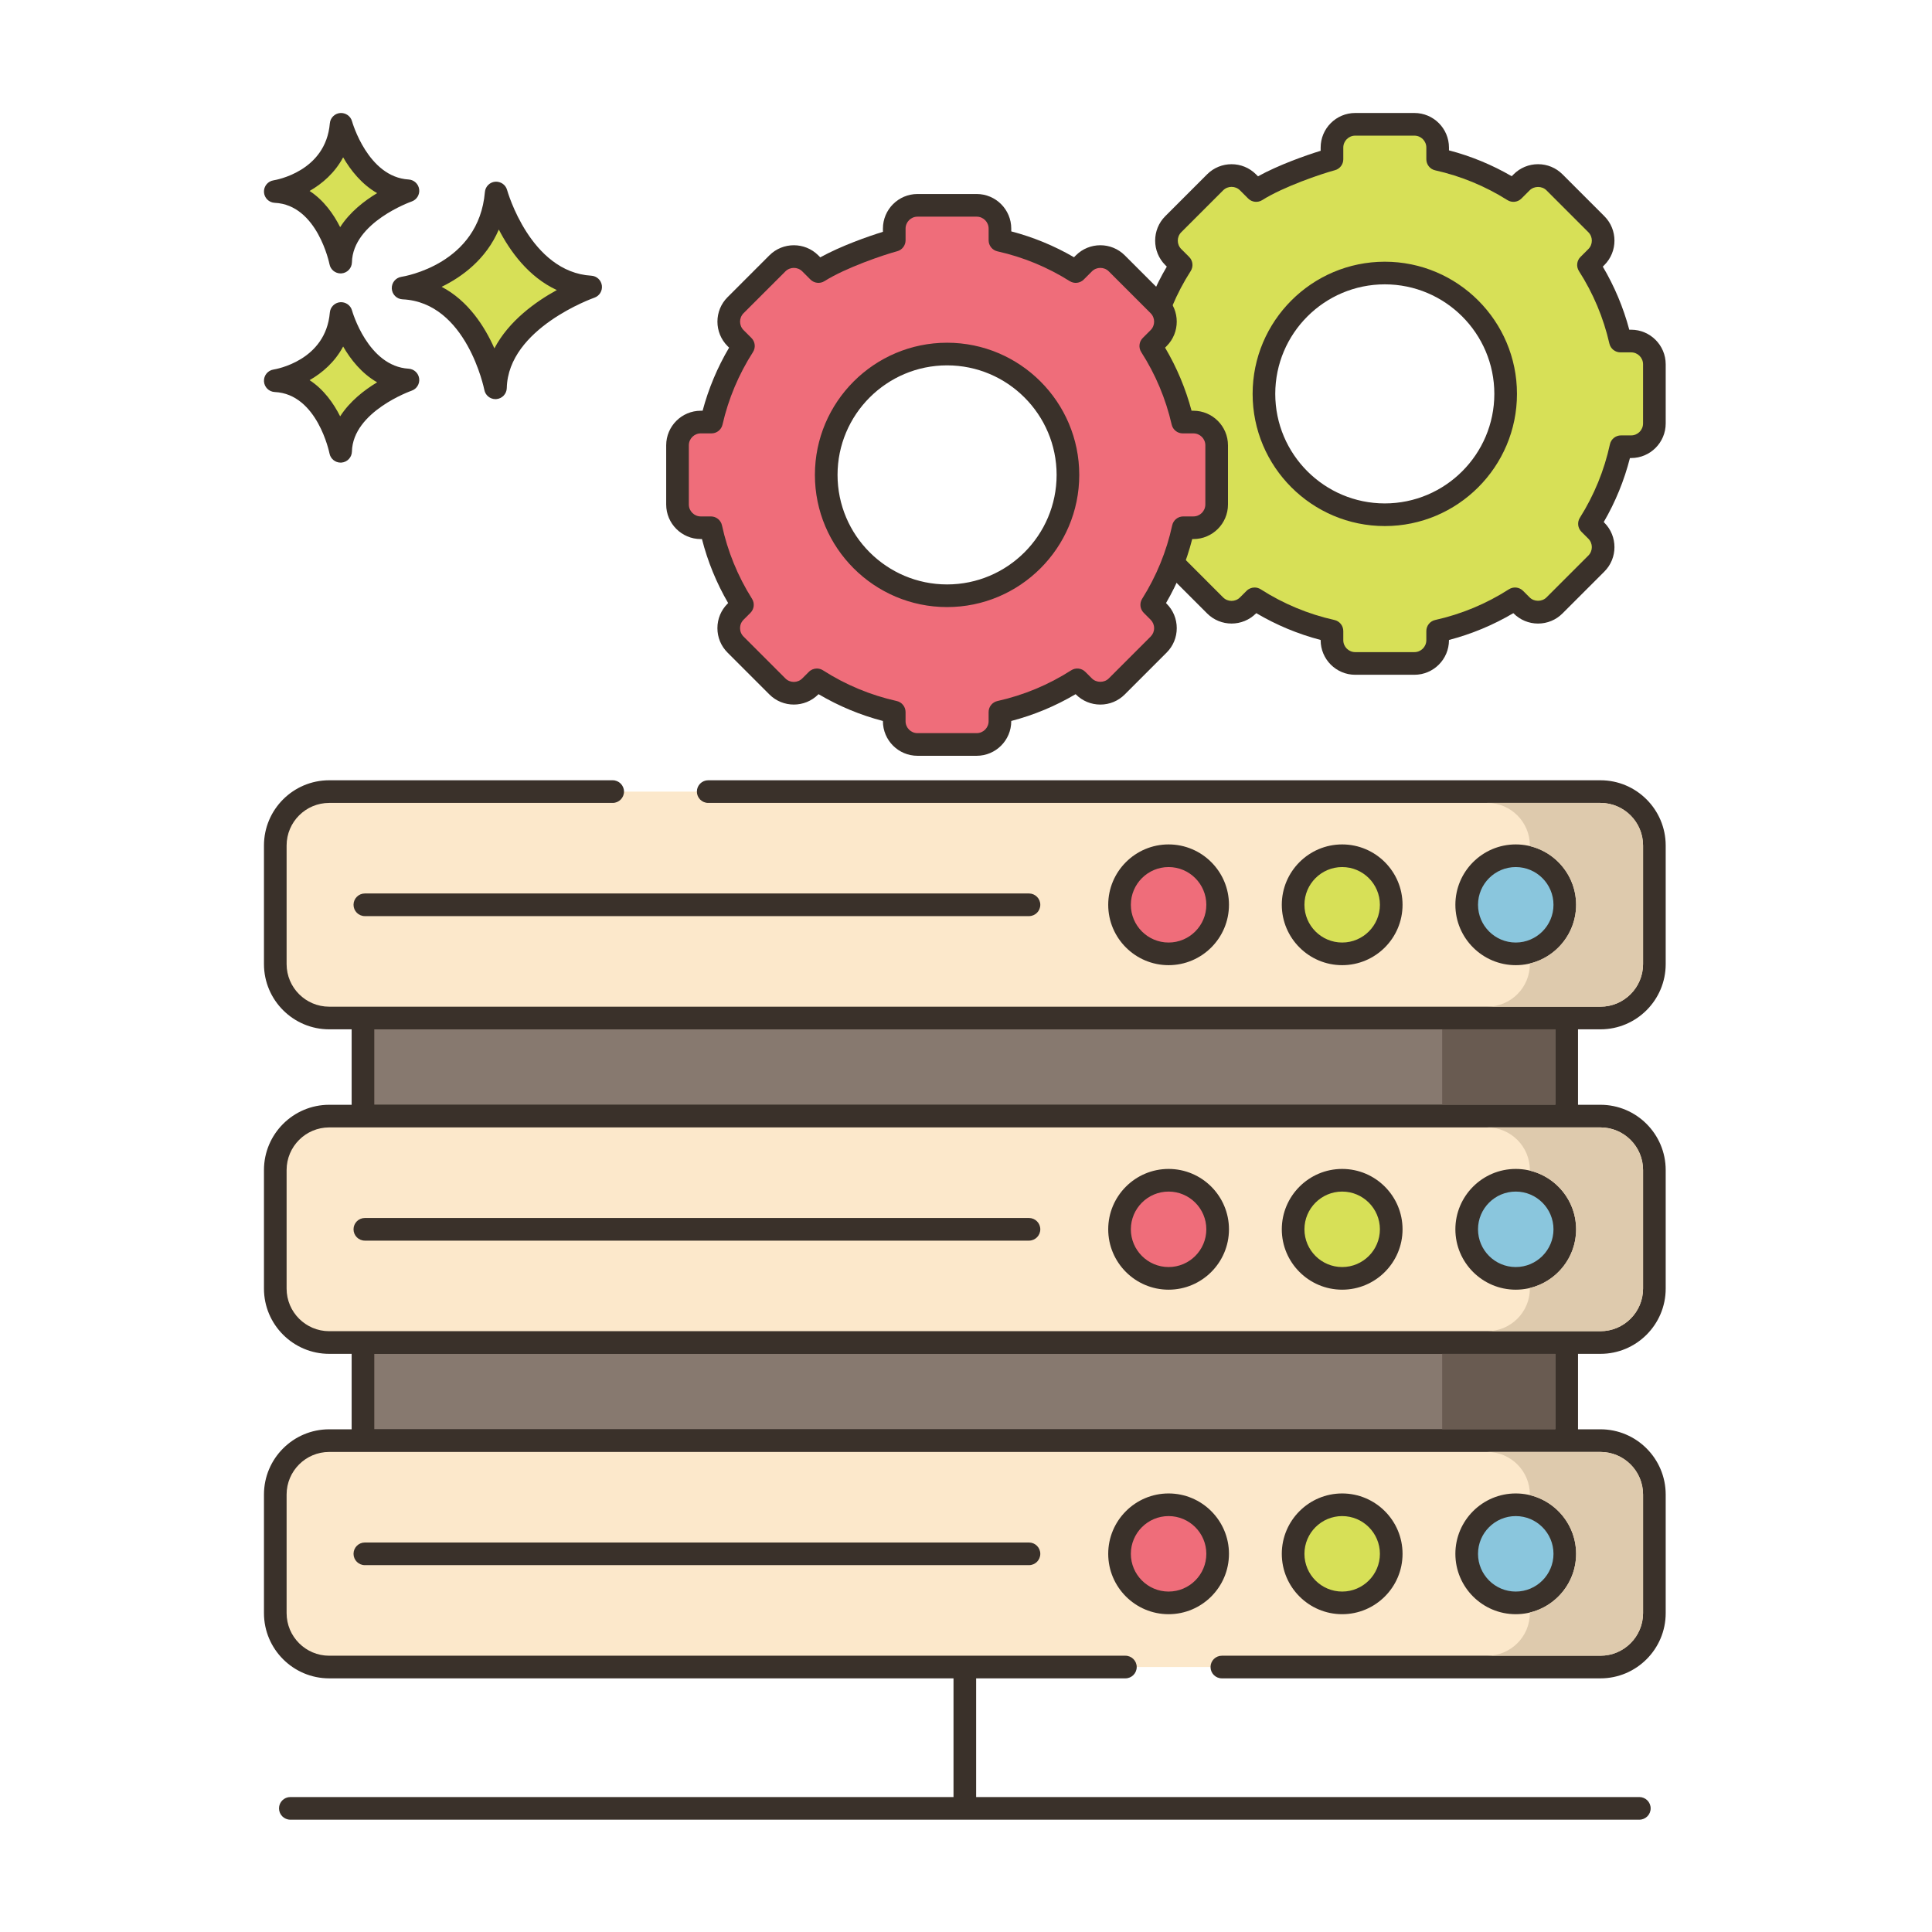 <?xml version="1.0" encoding="utf-8"?>
<!-- Generator: Adobe Illustrator 22.0.1, SVG Export Plug-In . SVG Version: 6.00 Build 0)  -->
<svg version="1.1" id="Layer_1" xmlns="http://www.w3.org/2000/svg" xmlns:xlink="http://www.w3.org/1999/xlink" x="0px" y="0px"
	 viewBox="0 0 256 256" style="enable-background:new 0 0 256 256;" xml:space="preserve">
<style type="text/css">
	.st0{fill:#3A312A;}
	.st1{fill:#F16C7A;}
	.st2{fill:#D7E057;}
	.st3{fill:#F8E4C8;}
	.st4{fill:#89C4DB;}
	.st5{fill-rule:evenodd;clip-rule:evenodd;fill:#F8E4C8;}
	.st6{fill:#87796F;}
	.st7{fill:#D4DB56;}
	.st8{fill:#F59689;}
	.st9{fill:#6CA6BE;}
	.st10{fill:#695B51;}
	.st11{fill:#F7E3C7;}
	.st12{fill:#8AC6DD;}
	.st13{fill:#6CA8BF;}
	.st14{fill:#D6DF58;}
	.st15{fill:#FAE6CA;}
	.st16{fill:#EF6D7A;}
	.st17{fill:#DDC9AC;}
	.st18{fill:#D24E5C;}
	.st19{fill:#6A5C52;}
	.st20{fill:#B9C239;}
	.st21{fill:#FCE8CB;}
	.st22{fill:#DECAAD;}
	.st23{fill:#D5DE58;}
	.st24{fill:#8AC5DC;}
	.st25{fill:#D34E5C;}
	.st26{fill:#ED6E7A;}
	.st27{fill:#B8C136;}
</style>
<g>
	<g>
		<g>
			<path class="st2" d="M65.745,25.572c-0.922,10.875-12.332,12.592-12.332,12.592c9.797,0.458,12.238,13.222,12.238,13.222
				c0.209-9.101,12.613-13.356,12.613-13.356C68.973,37.477,65.745,25.572,65.745,25.572z"/>
		</g>
	</g>
	<g>
		<g>
			<path class="st0" d="M78.354,36.532c-8.071-0.48-11.117-11.196-11.161-11.354c-0.19-0.702-0.855-1.153-1.582-1.101
				c-0.725,0.065-1.298,0.643-1.36,1.367C63.442,34.98,53.604,36.616,53.19,36.681c-0.763,0.115-1.315,0.79-1.275,1.561
				c0.039,0.771,0.657,1.386,1.428,1.421c8.485,0.396,10.813,11.892,10.835,12.006c0.136,0.712,0.759,1.218,1.472,1.218
				c0.042,0,0.084-0.002,0.126-0.005c0.764-0.063,1.357-0.693,1.375-1.461c0.183-7.937,11.488-11.933,11.602-11.973
				c0.677-0.233,1.094-0.913,0.997-1.622C79.652,37.116,79.068,36.574,78.354,36.532z M65.51,46.163
				c-1.281-2.885-3.458-6.307-6.993-8.158c2.718-1.325,5.886-3.642,7.578-7.59c1.464,2.833,3.915,6.28,7.688,8.019
				C70.984,39.972,67.423,42.511,65.51,46.163z"/>
		</g>
	</g>
	<g>
		<g>
			<path class="st2" d="M45.2,41.541c-0.652,7.692-8.723,8.906-8.723,8.906c6.929,0.324,8.656,9.352,8.656,9.352
				c0.148-6.437,8.921-9.447,8.921-9.447C47.482,49.961,45.2,41.541,45.2,41.541z"/>
		</g>
	</g>
	<g>
		<g>
			<path class="st0" d="M54.144,48.854c-5.402-0.321-7.477-7.635-7.497-7.709c-0.191-0.7-0.855-1.158-1.582-1.099
				c-0.725,0.065-1.298,0.643-1.36,1.367c-0.542,6.389-7.175,7.506-7.452,7.55c-0.763,0.115-1.314,0.79-1.275,1.561
				c0.04,0.771,0.657,1.386,1.428,1.421c5.652,0.264,7.238,8.06,7.253,8.136c0.136,0.712,0.759,1.218,1.472,1.218
				c0.042,0,0.084-0.002,0.126-0.005c0.764-0.063,1.357-0.694,1.375-1.461c0.122-5.304,7.833-8.036,7.909-8.063
				c0.678-0.232,1.096-0.912,1-1.622C55.444,49.438,54.859,48.896,54.144,48.854z M45.072,55.168
				c-0.862-1.713-2.157-3.561-4.05-4.795c1.69-0.967,3.353-2.411,4.447-4.458c0.985,1.703,2.444,3.565,4.503,4.745
				C48.276,51.68,46.352,53.168,45.072,55.168z"/>
		</g>
	</g>
	<g>
		<g>
			<path class="st2" d="M45.2,16.471c-0.652,7.692-8.723,8.907-8.723,8.907c6.929,0.324,8.656,9.352,8.656,9.352
				c0.148-6.437,8.921-9.447,8.921-9.447C47.482,24.892,45.2,16.471,45.2,16.471z"/>
		</g>
	</g>
	<g>
		<g>
			<path class="st0" d="M54.144,23.785c-5.402-0.321-7.477-7.635-7.497-7.709c-0.191-0.7-0.855-1.155-1.582-1.099
				c-0.725,0.065-1.298,0.643-1.36,1.367c-0.542,6.389-7.175,7.506-7.452,7.55c-0.763,0.115-1.314,0.79-1.275,1.561
				c0.04,0.771,0.657,1.385,1.428,1.421c5.652,0.265,7.239,8.06,7.254,8.136c0.136,0.712,0.759,1.218,1.472,1.218
				c0.042,0,0.083-0.002,0.125-0.005c0.764-0.063,1.357-0.694,1.375-1.461c0.122-5.304,7.833-8.036,7.909-8.063
				c0.678-0.232,1.096-0.912,1-1.622C55.444,24.369,54.859,23.827,54.144,23.785z M45.072,30.099
				c-0.862-1.713-2.157-3.561-4.051-4.795c1.69-0.967,3.353-2.411,4.447-4.458c0.985,1.703,2.444,3.565,4.503,4.745
				C48.276,26.611,46.352,28.098,45.072,30.099z"/>
		</g>
	</g>
	<g>
		<g>
			<path class="st0" d="M127.845,203.95c-0.829,0-1.5,0.672-1.5,1.5v33.939c0,0.828,0.671,1.5,1.5,1.5s1.5-0.672,1.5-1.5V205.45
				C129.345,204.622,128.673,203.95,127.845,203.95z"/>
		</g>
	</g>
	<g>
		<g>
			<path class="st0" d="M217.22,238.118H38.47c-0.829,0-1.5,0.672-1.5,1.5s0.671,1.5,1.5,1.5h178.75c0.829,0,1.5-0.672,1.5-1.5
				S218.048,238.118,217.22,238.118z"/>
		</g>
	</g>
	<g>
		<g>
			<rect x="48.095" y="134.89" class="st6" width="159.5" height="13"/>
		</g>
	</g>
	<g>
		<g>
			<path class="st0" d="M207.595,133.39h-159.5c-0.829,0-1.5,0.672-1.5,1.5v13c0,0.828,0.671,1.5,1.5,1.5h159.5
				c0.829,0,1.5-0.672,1.5-1.5v-13C209.095,134.062,208.423,133.39,207.595,133.39z M206.095,146.39h-156.5v-10h156.5V146.39z"/>
		</g>
	</g>
	<g>
		<g>
			<rect x="48.095" y="177.89" class="st6" width="159.5" height="13"/>
		</g>
	</g>
	<g>
		<g>
			<path class="st0" d="M207.595,176.39h-159.5c-0.829,0-1.5,0.672-1.5,1.5v13c0,0.828,0.671,1.5,1.5,1.5h159.5
				c0.829,0,1.5-0.672,1.5-1.5v-13C209.095,177.062,208.423,176.39,207.595,176.39z M206.095,189.39h-156.5v-10h156.5V189.39z"/>
		</g>
	</g>
	<g>
		<g>
			<path class="st21" d="M212.07,190.89H43.62c-3.945,0-7.143,3.198-7.143,7.143v15.714c0,3.945,3.198,7.143,7.143,7.143h168.45
				c3.945,0,7.143-3.198,7.143-7.143v-15.714C219.213,194.088,216.015,190.89,212.07,190.89z"/>
		</g>
	</g>
	<g>
		<g>
			<path class="st0" d="M212.07,189.39H43.62c-4.766,0-8.643,3.878-8.643,8.644v15.714c0,4.766,3.877,8.643,8.643,8.643h105.5
				c0.829,0,1.5-0.672,1.5-1.5s-0.671-1.5-1.5-1.5H43.62c-3.112,0-5.643-2.531-5.643-5.643v-15.714c0-3.112,2.532-5.644,5.643-5.644
				h168.45c3.112,0,5.643,2.531,5.643,5.644v15.714c0,3.111-2.531,5.643-5.643,5.643h-50.167c-0.829,0-1.5,0.672-1.5,1.5
				s0.671,1.5,1.5,1.5h50.167c4.766,0,8.643-3.877,8.643-8.643v-15.714C220.713,193.268,216.835,189.39,212.07,189.39z"/>
		</g>
	</g>
	<g>
		<g>
			<circle class="st12" cx="200.845" cy="205.89" r="6.5"/>
		</g>
	</g>
	<g>
		<g>
			<path class="st0" d="M200.845,197.89c-4.411,0-8,3.589-8,8s3.589,8,8,8c4.411,0,8-3.589,8-8S205.256,197.89,200.845,197.89z
				 M200.845,210.89c-2.757,0-5-2.243-5-5s2.243-5,5-5c2.757,0,5,2.243,5,5S203.602,210.89,200.845,210.89z"/>
		</g>
	</g>
	<g>
		<g>
			<circle class="st2" cx="177.845" cy="205.89" r="6.5"/>
		</g>
	</g>
	<g>
		<g>
			<path class="st0" d="M177.845,197.89c-4.411,0-8,3.589-8,8s3.589,8,8,8c4.411,0,8-3.589,8-8S182.256,197.89,177.845,197.89z
				 M177.845,210.89c-2.757,0-5-2.243-5-5s2.243-5,5-5c2.757,0,5,2.243,5,5S180.602,210.89,177.845,210.89z"/>
		</g>
	</g>
	<g>
		<g>
			<circle class="st16" cx="154.845" cy="205.89" r="6.5"/>
		</g>
	</g>
	<g>
		<g>
			<path class="st0" d="M154.845,197.89c-4.411,0-8,3.589-8,8s3.589,8,8,8c4.411,0,8-3.589,8-8S159.256,197.89,154.845,197.89z
				 M154.845,210.89c-2.757,0-5-2.243-5-5s2.243-5,5-5c2.757,0,5,2.243,5,5S157.602,210.89,154.845,210.89z"/>
		</g>
	</g>
	<g>
		<g>
			<path class="st0" d="M136.345,204.39h-88c-0.829,0-1.5,0.672-1.5,1.5s0.671,1.5,1.5,1.5h88c0.829,0,1.5-0.672,1.5-1.5
				S137.173,204.39,136.345,204.39z"/>
		</g>
	</g>
	<g>
		<g>
			<path class="st21" d="M212.07,147.89H43.62c-3.945,0-7.143,3.198-7.143,7.143v15.714c0,3.945,3.198,7.143,7.143,7.143h168.45
				c3.945,0,7.143-3.198,7.143-7.143v-15.714C219.213,151.088,216.015,147.89,212.07,147.89z"/>
		</g>
	</g>
	<g>
		<g>
			<path class="st0" d="M212.07,146.39H43.62c-4.766,0-8.643,3.878-8.643,8.644v15.714c0,4.766,3.877,8.643,8.643,8.643h168.45
				c4.766,0,8.643-3.877,8.643-8.643v-15.714C220.713,150.268,216.835,146.39,212.07,146.39z M217.713,170.747
				c0,3.111-2.531,5.643-5.643,5.643H43.62c-3.112,0-5.643-2.531-5.643-5.643v-15.714c0-3.112,2.531-5.644,5.643-5.644h168.45
				c3.112,0,5.643,2.531,5.643,5.644V170.747z"/>
		</g>
	</g>
	<g>
		<g>
			<circle class="st12" cx="200.845" cy="162.89" r="6.5"/>
		</g>
	</g>
	<g>
		<g>
			<path class="st0" d="M200.845,154.89c-4.411,0-8,3.589-8,8s3.589,8,8,8c4.411,0,8-3.589,8-8S205.256,154.89,200.845,154.89z
				 M200.845,167.89c-2.757,0-5-2.243-5-5s2.243-5,5-5c2.757,0,5,2.243,5,5S203.602,167.89,200.845,167.89z"/>
		</g>
	</g>
	<g>
		<g>
			<circle class="st2" cx="177.845" cy="162.89" r="6.5"/>
		</g>
	</g>
	<g>
		<g>
			<path class="st0" d="M177.845,154.89c-4.411,0-8,3.589-8,8s3.589,8,8,8c4.411,0,8-3.589,8-8S182.256,154.89,177.845,154.89z
				 M177.845,167.89c-2.757,0-5-2.243-5-5s2.243-5,5-5c2.757,0,5,2.243,5,5S180.602,167.89,177.845,167.89z"/>
		</g>
	</g>
	<g>
		<g>
			<circle class="st16" cx="154.845" cy="162.89" r="6.5"/>
		</g>
	</g>
	<g>
		<g>
			<path class="st0" d="M154.845,154.89c-4.411,0-8,3.589-8,8s3.589,8,8,8c4.411,0,8-3.589,8-8S159.256,154.89,154.845,154.89z
				 M154.845,167.89c-2.757,0-5-2.243-5-5s2.243-5,5-5c2.757,0,5,2.243,5,5S157.602,167.89,154.845,167.89z"/>
		</g>
	</g>
	<g>
		<g>
			<path class="st0" d="M136.345,161.39h-88c-0.829,0-1.5,0.672-1.5,1.5s0.671,1.5,1.5,1.5h88c0.829,0,1.5-0.672,1.5-1.5
				S137.173,161.39,136.345,161.39z"/>
		</g>
	</g>
	<g>
		<g>
			<path class="st21" d="M212.07,104.89H43.62c-3.945,0-7.143,3.198-7.143,7.143v15.714c0,3.945,3.198,7.143,7.143,7.143h168.45
				c3.945,0,7.143-3.198,7.143-7.143v-15.714C219.213,108.088,216.015,104.89,212.07,104.89z"/>
		</g>
	</g>
	<g>
		<g>
			<path class="st0" d="M212.07,103.39H93.841c-0.829,0-1.5,0.672-1.5,1.5s0.671,1.5,1.5,1.5H212.07
				c3.112,0,5.643,2.531,5.643,5.644v15.714c0,3.111-2.531,5.643-5.643,5.643H43.62c-3.112,0-5.643-2.531-5.643-5.643v-15.714
				c0-3.112,2.532-5.644,5.643-5.644h37.563c0.829,0,1.5-0.672,1.5-1.5s-0.671-1.5-1.5-1.5H43.62c-4.766,0-8.643,3.878-8.643,8.644
				v15.714c0,4.766,3.877,8.643,8.643,8.643h168.45c4.766,0,8.643-3.877,8.643-8.643v-15.714
				C220.713,107.268,216.835,103.39,212.07,103.39z"/>
		</g>
	</g>
	<g>
		<g>
			<circle class="st12" cx="200.845" cy="119.89" r="6.5"/>
		</g>
	</g>
	<g>
		<g>
			<path class="st0" d="M200.845,111.89c-4.411,0-8,3.589-8,8s3.589,8,8,8c4.411,0,8-3.589,8-8S205.256,111.89,200.845,111.89z
				 M200.845,124.89c-2.757,0-5-2.243-5-5s2.243-5,5-5c2.757,0,5,2.243,5,5S203.602,124.89,200.845,124.89z"/>
		</g>
	</g>
	<g>
		<g>
			<circle class="st2" cx="177.845" cy="119.89" r="6.5"/>
		</g>
	</g>
	<g>
		<g>
			<path class="st0" d="M177.845,111.89c-4.411,0-8,3.589-8,8s3.589,8,8,8c4.411,0,8-3.589,8-8S182.256,111.89,177.845,111.89z
				 M177.845,124.89c-2.757,0-5-2.243-5-5s2.243-5,5-5c2.757,0,5,2.243,5,5S180.602,124.89,177.845,124.89z"/>
		</g>
	</g>
	<g>
		<g>
			<circle class="st16" cx="154.845" cy="119.89" r="6.5"/>
		</g>
	</g>
	<g>
		<g>
			<path class="st0" d="M154.845,111.89c-4.411,0-8,3.589-8,8s3.589,8,8,8c4.411,0,8-3.589,8-8S159.256,111.89,154.845,111.89z
				 M154.845,124.89c-2.757,0-5-2.243-5-5s2.243-5,5-5c2.757,0,5,2.243,5,5S157.602,124.89,154.845,124.89z"/>
		</g>
	</g>
	<g>
		<g>
			<path class="st0" d="M136.345,118.39h-88c-0.829,0-1.5,0.672-1.5,1.5s0.671,1.5,1.5,1.5h88c0.829,0,1.5-0.672,1.5-1.5
				S137.173,118.39,136.345,118.39z"/>
		</g>
	</g>
	<g>
		<g>
			<rect x="191.095" y="179.39" class="st10" width="15" height="10"/>
		</g>
	</g>
	<g>
		<g>
			<rect x="191.095" y="136.39" class="st10" width="15" height="10"/>
		</g>
	</g>
	<g>
		<g>
			<path class="st22" d="M212.065,192.39h-15c3.12,0,5.65,2.53,5.65,5.64v0.08c3.51,0.85,6.13,4.02,6.13,7.78
				c0,3.76-2.62,6.93-6.13,7.78v0.08c0,3.11-2.53,5.64-5.65,5.64h15c3.12,0,5.65-2.53,5.65-5.64v-15.72
				C217.715,194.92,215.185,192.39,212.065,192.39z"/>
		</g>
	</g>
	<g>
		<g>
			<path class="st22" d="M212.065,149.39h-15c3.12,0,5.65,2.53,5.65,5.64v0.08c3.51,0.85,6.13,4.02,6.13,7.78
				c0,3.76-2.62,6.93-6.13,7.78v0.08c0,3.11-2.53,5.64-5.65,5.64h15c3.12,0,5.65-2.53,5.65-5.64v-15.72
				C217.715,151.92,215.185,149.39,212.065,149.39z"/>
		</g>
	</g>
	<g>
		<g>
			<path class="st2" d="M216.133,45.189h-1.419c-0.832-3.635-2.282-7.036-4.234-10.083l1.044-1.044c1.203-1.203,1.203-3.153,0-4.356
				l-5.546-5.546c-1.203-1.203-3.153-1.203-4.356,0l-1.083,1.083c-3.041-1.916-6.427-3.334-10.044-4.14v-1.552
				c0-1.701-1.379-3.08-3.08-3.08h-7.843c-1.701,0-3.08,1.379-3.08,3.08v1.552c-1.917,0.516-7.003,2.224-10.044,4.14l-1.083-1.083
				c-1.203-1.203-3.153-1.203-4.356,0l-5.546,5.546c-1.203,1.203-1.203,3.153,0,4.356l1.044,1.044
				c-1.952,3.048-3.402,6.448-4.234,10.083h-1.419c-1.701,0-3.08,1.379-3.08,3.08v7.843c0,1.701,1.379,3.08,3.08,3.08h1.345
				c0.8,3.681,2.232,7.125,4.177,10.213l-0.914,0.914c-1.203,1.203-1.203,3.153,0,4.356l5.546,5.546
				c1.203,1.203,3.153,1.203,4.356,0l0.874-0.875c3.094,1.983,6.553,3.446,10.253,4.271v1.212c0,1.701,1.379,3.08,3.08,3.08h7.843
				c1.701,0,3.08-1.379,3.08-3.08v-1.212c3.699-0.825,7.158-2.288,10.253-4.271l0.874,0.875c1.203,1.203,3.153,1.203,4.356,0
				l5.546-5.546c1.203-1.203,1.203-3.153,0-4.356l-0.914-0.914c1.946-3.089,3.378-6.533,4.177-10.213h1.345
				c1.701,0,3.08-1.379,3.08-3.08V48.27C219.213,46.568,217.834,45.189,216.133,45.189z M183.493,68.205
				c-8.844,0-16.014-7.17-16.014-16.013c0-8.844,7.17-16.014,16.014-16.014c8.844,0,16.014,7.169,16.014,16.014
				C199.507,61.035,192.337,68.205,183.493,68.205z"/>
		</g>
	</g>
	<g>
		<g>
			<path class="st0" d="M183.493,34.678c-9.657,0-17.514,7.856-17.514,17.514s7.856,17.514,17.514,17.514
				c9.657,0,17.514-7.856,17.514-17.514S193.15,34.678,183.493,34.678z M183.493,66.705c-8.003,0-14.514-6.511-14.514-14.514
				s6.511-14.514,14.514-14.514c8.003,0,14.514,6.511,14.514,14.514S191.496,66.705,183.493,66.705z M216.133,43.689h-0.245
				c-0.784-2.937-1.96-5.74-3.509-8.36l0.206-0.206c1.786-1.786,1.786-4.691,0-6.478l-5.545-5.546
				c-0.865-0.865-2.016-1.342-3.239-1.342c-1.224,0-2.374,0.477-3.239,1.342l-0.252,0.252c-2.611-1.518-5.399-2.667-8.314-3.428
				v-0.372c0-2.525-2.055-4.58-4.58-4.58h-7.843c-2.525,0-4.58,2.055-4.58,4.58v0.429c-2.012,0.623-5.548,1.867-8.303,3.383
				l-0.264-0.264c-1.786-1.787-4.691-1.787-6.477,0l-5.546,5.546c-1.785,1.786-1.785,4.691,0,6.478l0.206,0.206
				c-1.549,2.62-2.725,5.423-3.509,8.36h-0.246c-2.525,0-4.58,2.055-4.58,4.58v7.843c0,2.526,2.055,4.581,4.58,4.581h0.159
				c0.761,2.977,1.925,5.821,3.472,8.483l-0.082,0.082c-1.785,1.786-1.785,4.691,0,6.478l5.546,5.546
				c1.786,1.787,4.691,1.787,6.477,0l0.037-0.036c2.67,1.578,5.53,2.77,8.53,3.552v0.033c0,2.525,2.055,4.58,4.58,4.58h7.843
				c2.525,0,4.58-2.055,4.58-4.58v-0.033c3-0.783,5.86-1.974,8.53-3.552l0.036,0.036c0.865,0.865,2.016,1.342,3.239,1.342
				c1.223,0,2.374-0.477,3.238-1.342l5.546-5.546c1.786-1.786,1.786-4.691,0-6.478l-0.082-0.082
				c1.547-2.661,2.711-5.506,3.472-8.483h0.159c2.525,0,4.58-2.055,4.58-4.581V48.27C220.713,45.744,218.658,43.689,216.133,43.689z
				 M217.713,56.112c0,0.872-0.709,1.581-1.58,1.581h-1.345c-0.706,0-1.316,0.492-1.466,1.182c-0.751,3.457-2.091,6.731-3.98,9.731
				c-0.374,0.593-0.287,1.365,0.208,1.86l0.914,0.913c0.616,0.616,0.616,1.619,0,2.235l-5.546,5.546
				c-0.598,0.597-1.638,0.597-2.234,0l-0.875-0.874c-0.499-0.5-1.277-0.582-1.87-0.202c-3.003,1.924-6.291,3.293-9.77,4.069
				c-0.686,0.152-1.173,0.762-1.173,1.464v1.213c0,0.871-0.709,1.58-1.58,1.58h-7.843c-0.871,0-1.58-0.709-1.58-1.58v-1.213
				c0-0.702-0.488-1.312-1.173-1.464c-3.479-0.776-6.767-2.146-9.77-4.069c-0.248-0.159-0.529-0.237-0.809-0.237
				c-0.387,0-0.771,0.149-1.061,0.439l-0.875,0.874c-0.616,0.615-1.619,0.615-2.235,0l-5.545-5.546
				c-0.616-0.616-0.616-1.619,0-2.235l0.914-0.913c0.495-0.495,0.582-1.268,0.208-1.86c-1.89-3.001-3.229-6.275-3.98-9.731
				c-0.15-0.689-0.76-1.182-1.466-1.182h-1.345c-0.871,0-1.58-0.709-1.58-1.581V48.27c0-0.871,0.709-1.58,1.58-1.58h1.419
				c0.7,0,1.306-0.483,1.462-1.165c0.782-3.418,2.14-6.651,4.035-9.608c0.38-0.594,0.296-1.372-0.203-1.87l-1.044-1.044
				c-0.616-0.616-0.616-1.619,0-2.235l5.546-5.546c0.616-0.615,1.619-0.615,2.235,0l1.083,1.083c0.495,0.496,1.268,0.583,1.86,0.209
				c2.84-1.788,7.805-3.469,9.634-3.961c0.655-0.176,1.11-0.77,1.11-1.448v-1.552c0-0.871,0.709-1.58,1.58-1.58h7.843
				c0.871,0,1.58,0.709,1.58,1.58v1.552c0,0.702,0.488,1.312,1.173,1.464c3.397,0.758,6.617,2.085,9.571,3.945
				c0.592,0.374,1.364,0.287,1.86-0.209l1.084-1.083c0.596-0.598,1.636-0.599,2.234,0l5.546,5.546c0.616,0.616,0.616,1.619,0,2.235
				l-1.044,1.044c-0.498,0.498-0.582,1.276-0.202,1.87c1.895,2.957,3.252,6.19,4.034,9.607c0.156,0.683,0.763,1.166,1.462,1.166
				h1.419c0.871,0,1.58,0.709,1.58,1.58V56.112z"/>
		</g>
	</g>
	<g>
		<g>
			<path class="st16" d="M158.133,55.925h-1.419c-0.832-3.635-2.282-7.036-4.234-10.083l1.044-1.044
				c1.203-1.203,1.203-3.153,0-4.356l-5.546-5.546c-1.203-1.203-3.153-1.203-4.356,0l-1.083,1.083
				c-3.041-1.916-6.427-3.334-10.044-4.14v-1.552c0-1.701-1.379-3.081-3.08-3.081h-7.843c-1.701,0-3.08,1.379-3.08,3.081v1.552
				c-1.917,0.516-7.002,2.225-10.044,4.14l-1.083-1.083c-1.203-1.203-3.153-1.203-4.356,0l-5.546,5.546
				c-1.203,1.203-1.203,3.153,0,4.356l1.044,1.044c-1.953,3.047-3.402,6.448-4.234,10.083h-1.419c-1.701,0-3.08,1.379-3.08,3.08
				v7.843c0,1.701,1.379,3.08,3.08,3.08h1.345c0.8,3.68,2.232,7.125,4.177,10.213l-0.914,0.914c-1.203,1.203-1.203,3.153,0,4.356
				l5.546,5.546c1.203,1.203,3.153,1.203,4.356,0l0.874-0.875c3.094,1.983,6.553,3.446,10.252,4.271v1.213
				c0,1.701,1.379,3.08,3.08,3.08h7.843c1.701,0,3.08-1.379,3.08-3.08v-1.213c3.699-0.825,7.158-2.288,10.253-4.271l0.874,0.875
				c1.203,1.203,3.153,1.203,4.356,0l5.546-5.546c1.203-1.203,1.203-3.153,0-4.356l-0.914-0.914
				c1.946-3.089,3.378-6.533,4.177-10.213h1.345c1.701,0,3.08-1.379,3.08-3.08v-7.843C161.213,57.304,159.834,55.925,158.133,55.925
				z M125.493,78.94c-8.844,0-16.014-7.169-16.014-16.013c0-8.844,7.17-16.014,16.014-16.014c8.844,0,16.014,7.169,16.014,16.014
				C141.507,71.771,134.337,78.94,125.493,78.94z"/>
		</g>
	</g>
	<g>
		<g>
			<path class="st0" d="M125.493,45.413c-9.657,0-17.514,7.856-17.514,17.514s7.856,17.514,17.514,17.514
				s17.514-7.856,17.514-17.514S135.15,45.413,125.493,45.413z M125.493,77.44c-8.003,0-14.514-6.511-14.514-14.514
				s6.511-14.514,14.514-14.514s14.514,6.511,14.514,14.514S133.496,77.44,125.493,77.44z M158.133,54.425h-0.245
				c-0.784-2.937-1.96-5.74-3.509-8.36l0.206-0.206c1.786-1.786,1.786-4.691,0-6.478l-5.546-5.546c-1.786-1.785-4.69-1.785-6.477,0
				l-0.252,0.252c-2.611-1.518-5.399-2.667-8.314-3.428v-0.372c0-2.525-2.055-4.58-4.581-4.58h-7.843c-2.525,0-4.58,2.055-4.58,4.58
				v0.429c-2.012,0.623-5.548,1.868-8.303,3.383l-0.264-0.265c-1.785-1.783-4.691-1.784-6.477,0.001l-5.546,5.546
				c-1.785,1.786-1.785,4.691,0,6.478l0.206,0.206c-1.549,2.62-2.725,5.423-3.509,8.36h-0.246c-2.525,0-4.58,2.055-4.58,4.58v7.844
				c0,2.525,2.055,4.58,4.58,4.58h0.159c0.761,2.978,1.925,5.821,3.472,8.483l-0.083,0.083c-0.865,0.864-1.341,2.015-1.341,3.238
				c0,1.223,0.476,2.373,1.341,3.238l5.546,5.546c1.786,1.787,4.691,1.787,6.477,0l0.037-0.036c2.67,1.578,5.53,2.77,8.53,3.552
				v0.033c0,2.525,2.055,4.58,4.58,4.58h7.843c2.526,0,4.581-2.055,4.581-4.58v-0.033c3-0.783,5.86-1.974,8.53-3.552l0.036,0.036
				c0.865,0.865,2.016,1.342,3.239,1.342c1.223,0,2.374-0.477,3.238-1.342l5.546-5.546c0.865-0.865,1.342-2.016,1.342-3.238
				c0-1.224-0.477-2.374-1.341-3.238l-0.083-0.083c1.547-2.661,2.711-5.506,3.472-8.483h0.159c2.525,0,4.58-2.055,4.58-4.58v-7.844
				C162.713,56.479,160.658,54.425,158.133,54.425z M159.713,66.849c0,0.871-0.709,1.58-1.58,1.58h-1.345
				c-0.706,0-1.316,0.492-1.466,1.182c-0.751,3.457-2.091,6.731-3.98,9.731c-0.374,0.593-0.287,1.365,0.208,1.86l0.915,0.915
				c0.298,0.298,0.462,0.694,0.462,1.116s-0.165,0.818-0.463,1.117l-5.546,5.546c-0.597,0.598-1.637,0.597-2.234,0l-0.875-0.874
				c-0.499-0.5-1.277-0.583-1.87-0.202c-3.003,1.924-6.291,3.293-9.77,4.069c-0.686,0.152-1.173,0.762-1.173,1.464v1.213
				c0,0.871-0.709,1.58-1.581,1.58h-7.843c-0.871,0-1.58-0.709-1.58-1.58v-1.213c0-0.702-0.488-1.312-1.173-1.464
				c-3.479-0.776-6.767-2.146-9.77-4.069c-0.249-0.159-0.529-0.237-0.809-0.237c-0.387,0-0.771,0.149-1.061,0.439l-0.875,0.874
				c-0.616,0.615-1.619,0.615-2.235,0l-5.545-5.546c-0.299-0.299-0.463-0.695-0.463-1.117s0.164-0.818,0.463-1.117l0.914-0.914
				c0.495-0.495,0.582-1.268,0.208-1.86c-1.89-3.001-3.229-6.275-3.98-9.731c-0.15-0.689-0.76-1.182-1.466-1.182h-1.345
				c-0.871,0-1.58-0.709-1.58-1.58v-7.844c0-0.871,0.709-1.58,1.58-1.58h1.419c0.7,0,1.306-0.483,1.462-1.165
				c0.782-3.418,2.14-6.651,4.035-9.608c0.38-0.594,0.296-1.372-0.203-1.87l-1.043-1.044c-0.616-0.616-0.616-1.619-0.001-2.235
				l5.546-5.545c0.617-0.617,1.62-0.616,2.236-0.001l1.083,1.083c0.495,0.496,1.268,0.583,1.86,0.209
				c2.839-1.788,7.805-3.469,9.634-3.961c0.655-0.176,1.11-0.77,1.11-1.448v-1.552c0-0.871,0.709-1.58,1.58-1.58h7.843
				c0.872,0,1.581,0.709,1.581,1.58v1.552c0,0.702,0.488,1.312,1.173,1.464c3.397,0.758,6.617,2.085,9.571,3.945
				c0.592,0.374,1.364,0.287,1.86-0.209l1.083-1.083c0.616-0.615,1.618-0.616,2.235,0l5.546,5.546c0.616,0.616,0.616,1.619,0,2.235
				l-1.044,1.044c-0.498,0.498-0.582,1.276-0.202,1.87c1.895,2.957,3.252,6.19,4.034,9.607c0.156,0.683,0.763,1.166,1.462,1.166
				h1.419c0.871,0,1.58,0.709,1.58,1.58V66.849z"/>
		</g>
	</g>
	<g>
		<g>
			<path class="st22" d="M212.065,106.39h-15c3.12,0,5.65,2.53,5.65,5.64v0.08c3.51,0.85,6.13,4.02,6.13,7.78
				c0,3.76-2.62,6.93-6.13,7.78v0.08c0,3.11-2.53,5.64-5.65,5.64h15c3.12,0,5.65-2.53,5.65-5.64v-15.72
				C217.715,108.92,215.185,106.39,212.065,106.39z"/>
		</g>
	</g>
</g>
</svg>
